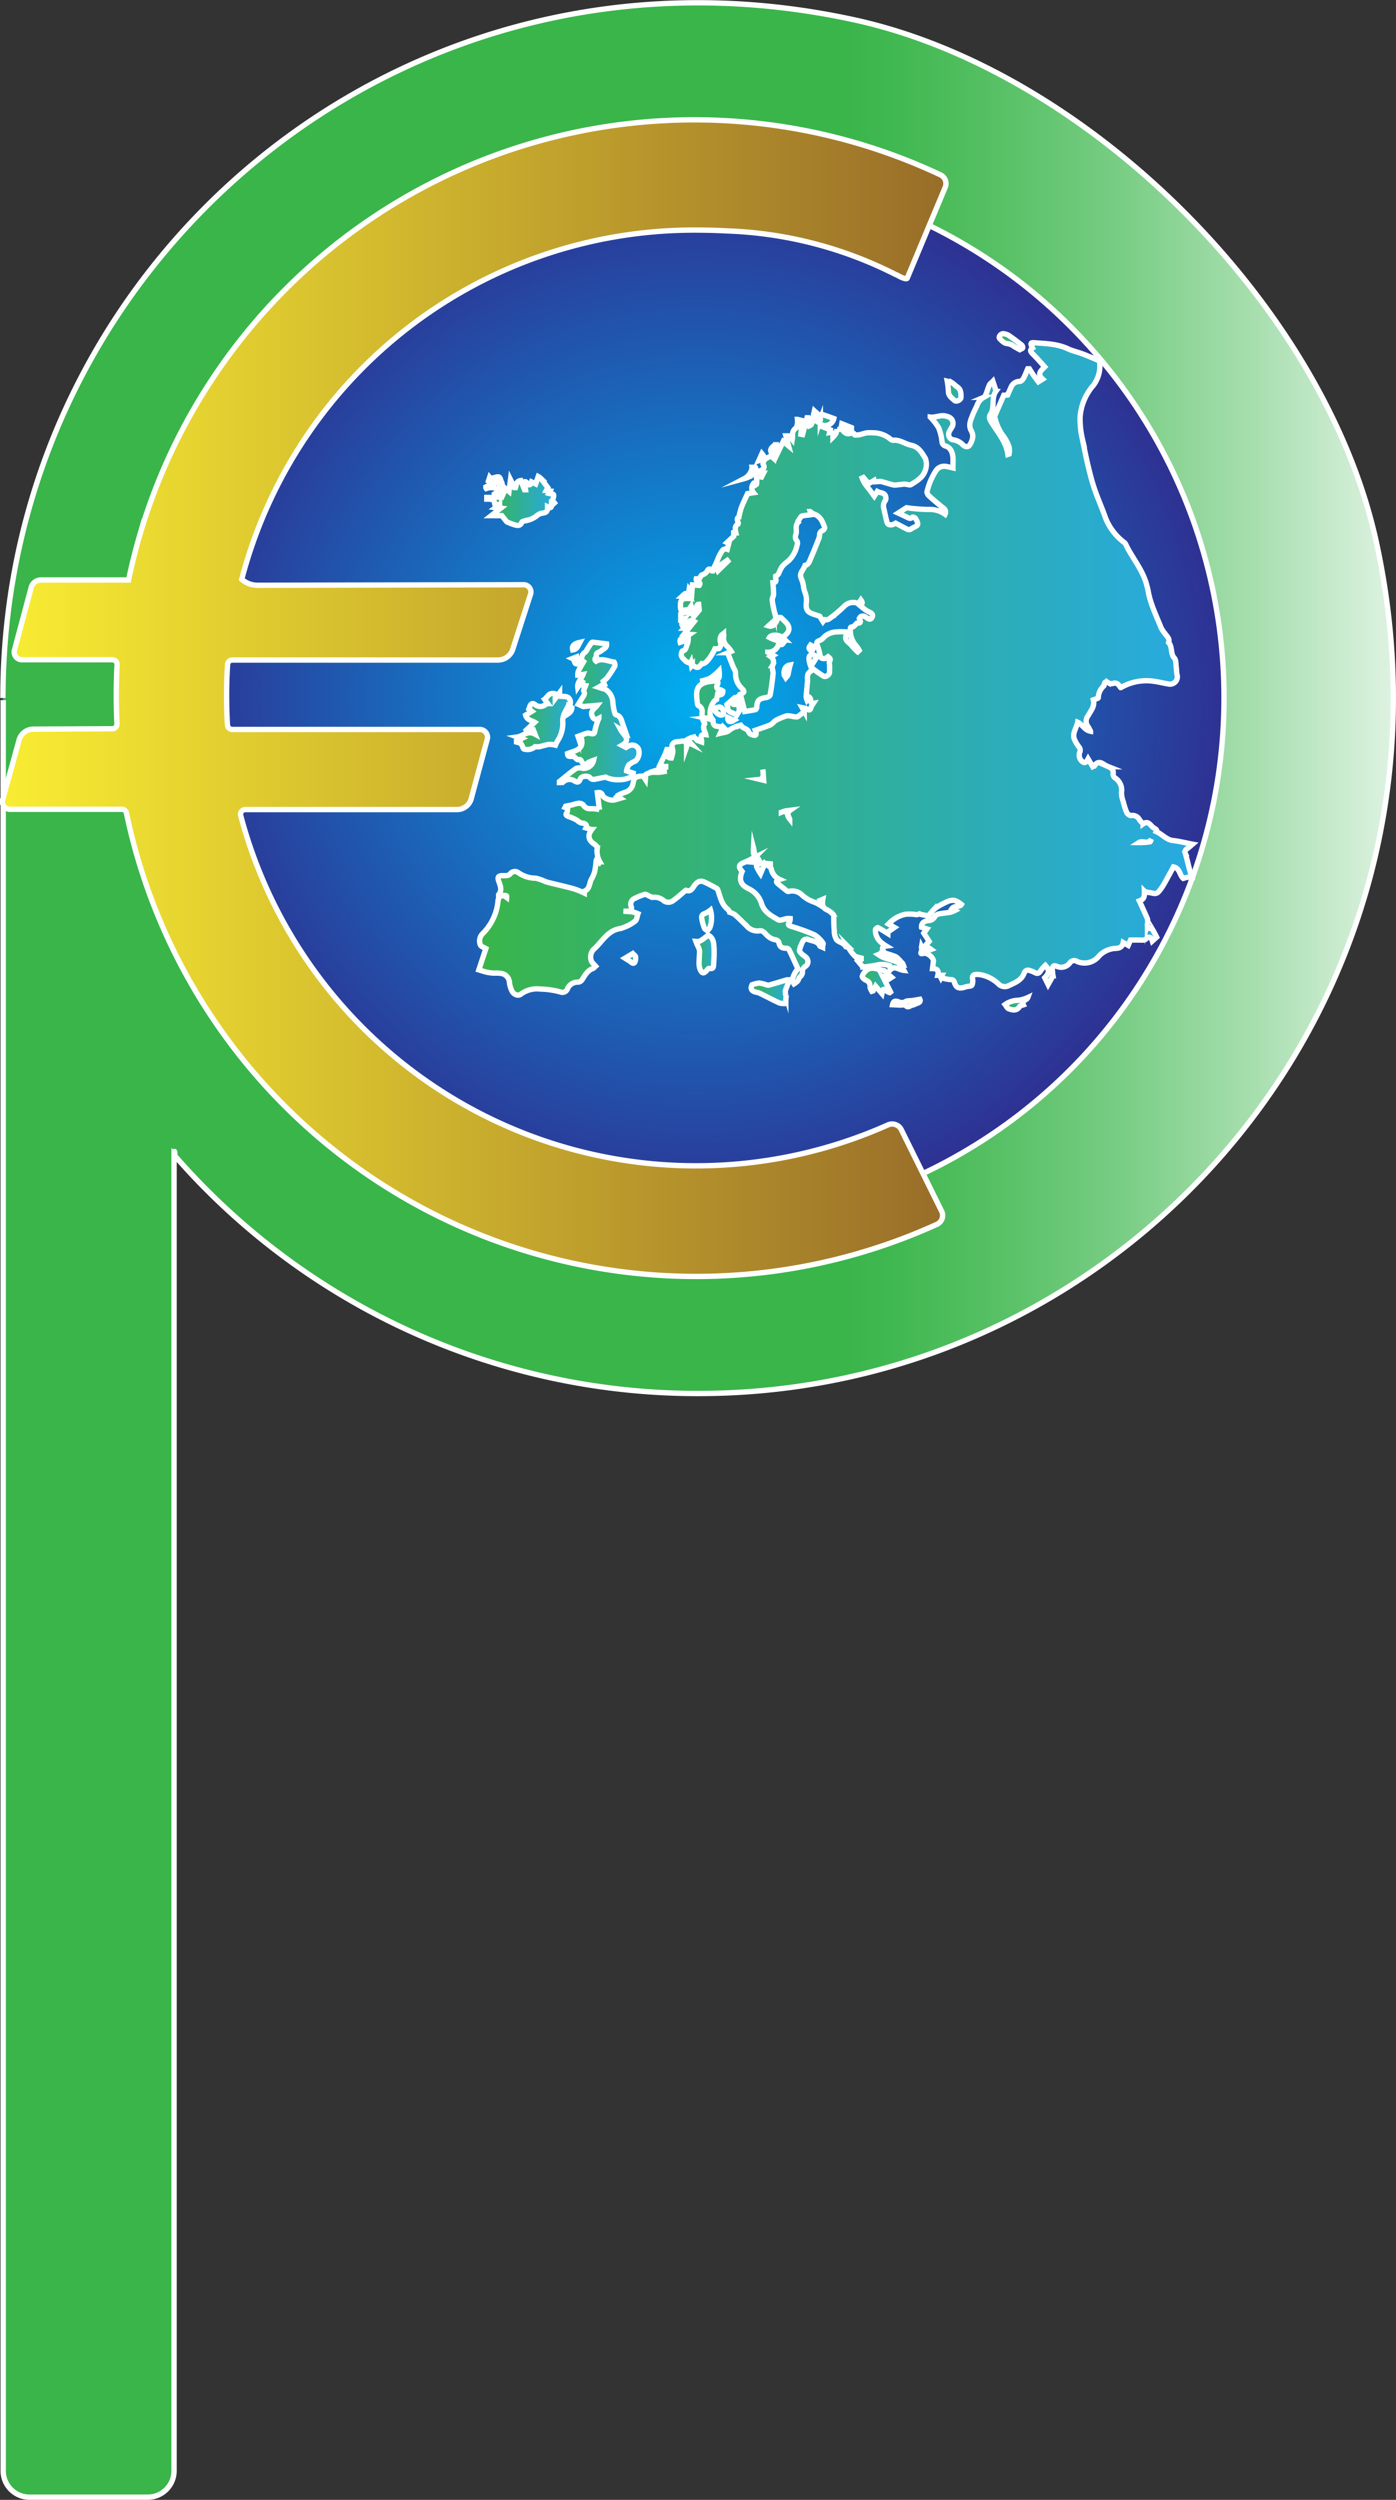 <svg xmlns="http://www.w3.org/2000/svg" xmlns:xlink="http://www.w3.org/1999/xlink" viewBox="0 0 261.46 468.09"><rect x="0" y="0" width="261.46" height="468.09" fill="#333333" stroke="none"/><defs><style>.cls-1,.cls-10,.cls-11,.cls-12,.cls-13,.cls-14,.cls-15,.cls-16,.cls-17,.cls-18,.cls-19,.cls-2,.cls-20,.cls-21,.cls-22,.cls-23,.cls-24,.cls-25,.cls-26,.cls-27,.cls-28,.cls-29,.cls-30,.cls-31,.cls-32,.cls-33,.cls-34,.cls-35,.cls-4,.cls-6,.cls-7,.cls-8,.cls-9{stroke:#fff;}.cls-1,.cls-10,.cls-11,.cls-12,.cls-13,.cls-14,.cls-15,.cls-16,.cls-17,.cls-18,.cls-19,.cls-2,.cls-20,.cls-21,.cls-22,.cls-23,.cls-24,.cls-25,.cls-26,.cls-27,.cls-28,.cls-29,.cls-3,.cls-30,.cls-31,.cls-32,.cls-33,.cls-34,.cls-35,.cls-4,.cls-6,.cls-7,.cls-8,.cls-9{stroke-miterlimit:10;}.cls-1{fill:url(#linear-gradient);}.cls-2,.cls-3{fill:#55b948;}.cls-3{stroke:#231f20;}.cls-4{fill:url(#radial-gradient);}.cls-5{fill:url(#linear-gradient-2);}.cls-6{fill:none;}.cls-7{fill:url(#linear-gradient-3);}.cls-8{fill:url(#linear-gradient-4);}.cls-9{fill:url(#linear-gradient-5);}.cls-10{fill:url(#linear-gradient-6);}.cls-11{fill:url(#linear-gradient-7);}.cls-12{fill:url(#linear-gradient-8);}.cls-13{fill:url(#linear-gradient-9);}.cls-14{fill:url(#linear-gradient-10);}.cls-15{fill:url(#linear-gradient-11);}.cls-16{fill:url(#linear-gradient-12);}.cls-17{fill:url(#linear-gradient-13);}.cls-18{fill:url(#linear-gradient-14);}.cls-19{fill:url(#linear-gradient-15);}.cls-20{fill:url(#linear-gradient-16);}.cls-21{fill:url(#linear-gradient-17);}.cls-22{fill:url(#linear-gradient-18);}.cls-23{fill:url(#linear-gradient-19);}.cls-24{fill:url(#linear-gradient-20);}.cls-25{fill:url(#linear-gradient-21);}.cls-26{fill:url(#linear-gradient-22);}.cls-27{fill:url(#linear-gradient-23);}.cls-28{fill:url(#linear-gradient-24);}.cls-29{fill:url(#linear-gradient-25);}.cls-30{fill:url(#linear-gradient-26);}.cls-31{fill:url(#linear-gradient-27);}.cls-32{fill:url(#linear-gradient-28);}.cls-33{fill:url(#linear-gradient-30);}.cls-34{fill:url(#linear-gradient-31);}.cls-35{fill:url(#linear-gradient-32);}</style><linearGradient id="linear-gradient" x1="14.33" y1="234.05" x2="274.73" y2="234.05" gradientUnits="userSpaceOnUse"><stop offset="0.55" stop-color="#39b54a"/><stop offset="0.59" stop-color="#41b851"/><stop offset="0.66" stop-color="#56c064"/><stop offset="0.75" stop-color="#78cd84"/><stop offset="0.85" stop-color="#a9dfb0"/><stop offset="0.96" stop-color="#e5f5e8"/><stop offset="1" stop-color="#fff"/></linearGradient><radialGradient id="radial-gradient" cx="131.18" cy="130.31" r="98.39" gradientTransform="translate(-0.57 0.25)" gradientUnits="userSpaceOnUse"><stop offset="0" stop-color="#00aeef"/><stop offset="1" stop-color="#2e3192"/></radialGradient><linearGradient id="linear-gradient-2" x1="0.5" y1="130.75" x2="177.17" y2="130.75" gradientUnits="userSpaceOnUse"><stop offset="0" stop-color="#f9ed32"/><stop offset="0.66" stop-color="#ba992c"/><stop offset="1" stop-color="#986d29"/></linearGradient><linearGradient id="linear-gradient-3" x1="96.75" y1="135.07" x2="107.15" y2="135.07" gradientUnits="userSpaceOnUse"><stop offset="0" stop-color="#39b54a"/><stop offset="1" stop-color="#27aae1"/></linearGradient><linearGradient id="linear-gradient-4" x1="89.69" y1="125.27" x2="223.23" y2="125.27" xlink:href="#linear-gradient-3"/><linearGradient id="linear-gradient-5" x1="104.73" y1="133.52" x2="119.67" y2="133.52" xlink:href="#linear-gradient-3"/><linearGradient id="linear-gradient-6" x1="91.01" y1="93.83" x2="103.92" y2="93.83" xlink:href="#linear-gradient-3"/><linearGradient id="linear-gradient-7" x1="140.69" y1="185.71" x2="147.88" y2="185.71" xlink:href="#linear-gradient-3"/><linearGradient id="linear-gradient-8" x1="130.34" y1="178.59" x2="133.76" y2="178.59" xlink:href="#linear-gradient-3"/><linearGradient id="linear-gradient-9" x1="161.52" y1="183.65" x2="167.03" y2="183.65" xlink:href="#linear-gradient-3"/><linearGradient id="linear-gradient-10" x1="177.41" y1="73.24" x2="179.99" y2="73.24" xlink:href="#linear-gradient-3"/><linearGradient id="linear-gradient-11" x1="187.12" y1="63.98" x2="191.5" y2="63.98" xlink:href="#linear-gradient-3"/><linearGradient id="linear-gradient-12" x1="131.41" y1="172.37" x2="133.28" y2="172.37" xlink:href="#linear-gradient-3"/><linearGradient id="linear-gradient-13" x1="136.13" y1="132.2" x2="138.69" y2="132.2" xlink:href="#linear-gradient-3"/><linearGradient id="linear-gradient-14" x1="188.25" y1="187.94" x2="192.51" y2="187.94" xlink:href="#linear-gradient-3"/><linearGradient id="linear-gradient-15" x1="167.17" y1="187.81" x2="172.34" y2="187.81" xlink:href="#linear-gradient-3"/><linearGradient id="linear-gradient-16" x1="165.44" y1="179.62" x2="169.2" y2="179.62" xlink:href="#linear-gradient-3"/><linearGradient id="linear-gradient-17" x1="131.18" y1="126.56" x2="134.77" y2="126.56" xlink:href="#linear-gradient-3"/><linearGradient id="linear-gradient-18" x1="117.06" y1="179.44" x2="119.04" y2="179.44" xlink:href="#linear-gradient-3"/><linearGradient id="linear-gradient-19" x1="151.48" y1="123.68" x2="152.97" y2="123.68" xlink:href="#linear-gradient-3"/><linearGradient id="linear-gradient-20" x1="133.78" y1="133.15" x2="135.51" y2="133.15" xlink:href="#linear-gradient-3"/><linearGradient id="linear-gradient-21" x1="146.79" y1="125.69" x2="147.95" y2="125.69" xlink:href="#linear-gradient-3"/><linearGradient id="linear-gradient-22" x1="139.4" y1="88.55" x2="141.59" y2="88.55" xlink:href="#linear-gradient-3"/><linearGradient id="linear-gradient-23" x1="107.2" y1="120.98" x2="108.6" y2="120.98" xlink:href="#linear-gradient-3"/><linearGradient id="linear-gradient-24" x1="107.21" y1="123.69" x2="108.23" y2="123.69" xlink:href="#linear-gradient-3"/><linearGradient id="linear-gradient-25" x1="142.11" y1="85.61" x2="143.07" y2="85.61" xlink:href="#linear-gradient-3"/><linearGradient id="linear-gradient-26" x1="151.52" y1="121.39" x2="152.34" y2="121.39" xlink:href="#linear-gradient-3"/><linearGradient id="linear-gradient-27" x1="136.28" y1="134.72" x2="137.46" y2="134.72" xlink:href="#linear-gradient-3"/><linearGradient id="linear-gradient-28" x1="127.79" y1="111.37" x2="128.95" y2="111.37" xlink:href="#linear-gradient-3"/><linearGradient id="linear-gradient-30" x1="142.32" y1="145.12" x2="143.03" y2="145.12" xlink:href="#linear-gradient-3"/><linearGradient id="linear-gradient-31" x1="213.29" y1="157.42" x2="215.66" y2="157.42" xlink:href="#linear-gradient-3"/><linearGradient id="linear-gradient-32" x1="146.35" y1="152.54" x2="148.01" y2="152.54" xlink:href="#linear-gradient-3"/></defs><g id="Layer_2" data-name="Layer 2"><g id="Layer_1-2" data-name="Layer 1"><path class="cls-1" d="M.55,130.7c0-81.43,74.76-145.4,159.38-127,44,9.55,88.31,53.88,97.86,97.85,18.37,84.63-45.61,159.38-127,159.38A129.88,129.88,0,0,1,32.6,216.25V462.66a4.93,4.93,0,0,1-4.93,4.93H5.53A4.93,4.93,0,0,1,.6,462.66V131.09"/><ellipse class="cls-2" cx="32.67" cy="216.09" rx="0.07" ry="0.5"/><path class="cls-3" d="M173.93,42.48a98.24,98.24,0,0,1-1.59,177.2"/><circle class="cls-4" cx="130.75" cy="130.7" r="98.5"/><path class="cls-5" d="M43.51,136.59H89.75a1.46,1.46,0,0,1,1.48,1.93l-3,11.14a2.77,2.77,0,0,1-2.52,1.93H45.94a.89.89,0,0,0-.86,1.12A88.22,88.22,0,0,0,166.3,210.64a1.91,1.91,0,0,1,2.5.88l7.56,15.28a1.81,1.81,0,0,1-.86,2.44,109,109,0,0,1-151.82-77,.88.88,0,0,0-.85-.7H2a1.44,1.44,0,0,1-1.47-1.92l3.07-11.15a2.8,2.8,0,0,1,2.53-1.94l14.9-.07a.88.88,0,0,0,.88-.93c-.09-1.77-.13-3.55-.13-5.33q0-2.9.15-5.73a.87.87,0,0,0-.87-.93H4.22a1.46,1.46,0,0,1-1.48-1.93L5.84,110a1.89,1.89,0,0,1,1.81-1.4H24.08l.09-.43c.55-2.56,1.18-5.1,1.9-7.59A108.25,108.25,0,0,1,176.14,32.74a1.81,1.81,0,0,1,.89,2.33c-.71,1.71-1.89,4.53-3.1,7.41l-3.73,8.93-.29.69c-.09.22-.91,0-1.82-.56l-.17-.07-.24-.1a75.44,75.44,0,0,0-31.42-8.13c-2-.11-4.08-.16-6.2-.16a87.59,87.59,0,0,0-84.64,64.85l-.14.54a4.42,4.42,0,0,0,3,1.12l49.67-.1a1.37,1.37,0,0,1,1.38,1.9L96,121.69a2.94,2.94,0,0,1-2.62,1.9H43.5a.87.87,0,0,0-.87.81q-.2,2.92-.19,5.89c0,1.83.05,3.65.16,5.46a.91.91,0,0,0,.91.84Z"/><path class="cls-6" d="M43.51,136.59H89.75a1.46,1.46,0,0,1,1.48,1.93l-3,11.14a2.77,2.77,0,0,1-2.52,1.93H45.94a.89.89,0,0,0-.86,1.12A88.22,88.22,0,0,0,166.3,210.64a1.91,1.91,0,0,1,2.5.88l7.56,15.28a1.81,1.81,0,0,1-.86,2.44,109,109,0,0,1-151.82-77,.88.88,0,0,0-.85-.7H2a1.44,1.44,0,0,1-1.47-1.92l3.07-11.15a2.8,2.8,0,0,1,2.53-1.94l14.9-.07a.88.88,0,0,0,.88-.93c-.09-1.77-.13-3.55-.13-5.33q0-2.9.15-5.73a.87.87,0,0,0-.87-.93H4.22a1.46,1.46,0,0,1-1.48-1.93L5.84,110a1.89,1.89,0,0,1,1.81-1.4H24.08l.09-.43c.55-2.56,1.18-5.1,1.9-7.59A108.25,108.25,0,0,1,176.14,32.74a1.81,1.81,0,0,1,.89,2.33c-.71,1.71-1.89,4.53-3.1,7.41l-3.73,8.93-.29.69c-.09.22-.91,0-1.82-.56l-.17-.07-.24-.1a75.44,75.44,0,0,0-31.42-8.13c-2-.11-4.08-.16-6.2-.16a87.59,87.59,0,0,0-84.64,64.85l-.14.54a4.42,4.42,0,0,0,3,1.12l49.67-.1a1.37,1.37,0,0,1,1.38,1.9L96,121.69a2.94,2.94,0,0,1-2.62,1.9H43.5a.87.87,0,0,0-.87.81q-.2,2.92-.19,5.89c0,1.83.05,3.65.16,5.46a.91.91,0,0,0,.91.84Z"/><path class="cls-7" d="M104,130.78l0-.85c-1.19-.39-1.47.65-2,1l.59.82c-.11,0-.26,0-.34.11a1.55,1.55,0,0,1-2.13,0c-.43-.28-.74,0-.89.41,0,.16-.12.32-.18.49l.56.43-1.17.72c.27.94,1.13,1,1.7,1.34l-1.59,1.48.14.24,1.21-.28.3.77c-1.37-.76-2.23.39-3.34.54l.8.3-.92.44,0,.21.79.22c.14.24.23.36.29.49s.14.5.3.59a2.15,2.15,0,0,0,2.08-.43,4.15,4.15,0,0,0,.8,0c.62-.13,1.22-.35,1.84-.44a4.85,4.85,0,0,1,1.19.15,6.57,6.57,0,0,1,.44-.88,5.85,5.85,0,0,0,.94-3.38,3.34,3.34,0,0,1,.36-1.8l0,.61c.67-.44,1.28-.73,1.34-1.56l-.55-.29a1.13,1.13,0,0,0-.15-1.62c-.42-.28-1.1-.18-1.6-.25l0-.63c-.14.19-.29.37-.43.55Z"/><path class="cls-8" d="M124.87,144.39c-.44.07-.88.17-1.32.21s-.88,0-1.31,0A3.09,3.09,0,0,0,121,145c-.17.11-.09.62-.12.95l-.41-.64c-1.44.06-1.69.23-1.9,1.36a2.09,2.09,0,0,1-1.5,1.69,7.11,7.11,0,0,0-1.33.57s0,.13-.08.19l.53.35-1.09.31c-.68.2-2-.27-2.23-.84s-.55-.59-1-.52l.39,3.17a7.38,7.38,0,0,0-1.6-.17,1.43,1.43,0,0,1-1.44-.73,1.23,1.23,0,0,0-.91-.27,5.55,5.55,0,0,0-1.1.28l-1.26.25s-.06.11-.12.23l.49.16c-.06.33,0,.63-.15.81-.35.47,0,.6.3.74a9.72,9.72,0,0,1,1.44.61c.38.23.63.58,1.16.63.35,0,1,.24.68.89l1.08.31a3.5,3.5,0,0,0-.45.79c-.25,1,.31,1.53,1,2,.22.16.52.48.49.67a4,4,0,0,0,.47,2.58s-.06,0-.1.08l-.49-.53a1.3,1.3,0,0,0-.1.26,19.57,19.57,0,0,1-.26,2,6.71,6.71,0,0,1-.63,1.46c-.4.77-.28,1.85-1.33,2.24,0,0,0,.22,0,.34a16.92,16.92,0,0,0-1.7-.71c-.92-.28-1.86-.5-2.8-.73s-1.84-.42-2.74-.69a9.21,9.21,0,0,0-1.84-.65,5.66,5.66,0,0,1-3.22-1,1.09,1.09,0,0,0-1.62.25,1.15,1.15,0,0,1-.69.27c-.29,0-.59,0-.88,0-.66.07-.76.35-.55,1,.29.84.72,1.71,0,2.56,0,0,0,.14,0,.21,1.54-.11,1.54-.11,1.5.33-.11-.08-.25-.25-.42-.28-.81-.13-1.1.14-1.2,1a9.93,9.93,0,0,1-2.83,6A1.93,1.93,0,0,0,90,177c.18.28.62.39,1,.61l-1.32,4c.51.15,1,.33,1.58.45a8.47,8.47,0,0,0,1.33.16,5.57,5.57,0,0,1,1.43.08,1.83,1.83,0,0,1,1.4,1.68,4.36,4.36,0,0,0,.47,1.58c.35.72,1.2,1,1.68.58a5.07,5.07,0,0,1,3.63-.94,15.37,15.37,0,0,1,3.75.54,1,1,0,0,0,1.36-.66,2.1,2.1,0,0,1,2-1.18,1,1,0,0,0,.69-.41c.54-.84,1-1.74,2-2.12.23-.08.4-.32.56-.46-.31-.36-.68-.62-.81-1a2.06,2.06,0,0,1,.67-2.35,14.25,14.25,0,0,0,1-1.08c1-1.15,2-2.33,3.68-2.6a7.66,7.66,0,0,0,2.85-1.4c.34-.23.37-.91.54-1.39a7,7,0,0,0-1-.33c-.57-.08-1.14-.09-1.72-.14h1.48a3.5,3.5,0,0,0,0-.8,1.17,1.17,0,0,1,.69-1.62,12,12,0,0,1,1.79-.73c.28-.07.65.24,1,.37.16.07.35.22.48.19a2.63,2.63,0,0,1,2.16.68,1.5,1.5,0,0,0,1.77-.12c.74-.51,1.4-1.14,2.1-1.72.07-.06.18-.19.22-.17.8.32,1.14-.18,1.51-.75.53-.82,1.15-1.13,1.83-.84.84.36,1.64.81,2.44,1.25a.78.78,0,0,1,.26.44c.42,1.27.68,2.61,1.83,3.5a1.38,1.38,0,0,1,.32.52,4.27,4.27,0,0,1,1,.46c.75.66,1.45,1.39,2.18,2.08a2.62,2.62,0,0,0,2.36.94c.66-.12,1,.38,1.38.76a3,3,0,0,0,1.44.87c.54.07.81.26.91.71.17.77.67.93,1.36.91a.64.64,0,0,1,.53.33c.57,1.17,1.09,2.35,1.63,3.52a4.62,4.62,0,0,0-1.06,2.12,2.29,2.29,0,0,0,.33.71,3.74,3.74,0,0,0,.66-.51c.2-.25.26-.65.5-.83a1.14,1.14,0,0,0,.41-1.06,1.22,1.22,0,0,1,.46-.81,1.08,1.08,0,0,0,.18-1.8c-.25-.24-.57-.41-.81-.66s-.41-.46-.37-.63a7.28,7.28,0,0,1,.67-1.75.91.91,0,0,1,.81-.33c.78.41,1.87.27,2.33,1.28.05.11.28.14.52.25,0-.32.18-.66.07-.79a5.42,5.42,0,0,0-1.61-1.56,38.69,38.69,0,0,0-4.34-1.57c-.63-.2-.67-.43-.28-.9A1.46,1.46,0,0,0,148,172a4.17,4.17,0,0,0-.61,0c-.56.08-1.26.45-1.64.23-1.26-.72-2.63-1.45-3.11-3a4.51,4.51,0,0,0-2.44-2.82c-1.5-.74-1.84-1.67-1.2-3.22-.79-.91-.67-1.3.5-1.75.64-.26,1.24-.6,1.89-.92a4.5,4.5,0,0,1-.27-.78,9.19,9.19,0,0,1,0-1c.15.57.13,1.32.49,1.66.59.55.83.84.12,1.11l2.55.24a17.56,17.56,0,0,0-2-.07c-.22,0-.63.43-.59.55a8.19,8.19,0,0,0,.75,1.38l.82-1.94c.45.38,1.07.64,1.18,1a2.72,2.72,0,0,0,1.56,2c-.77.24-.62.53-.29.81.58.48,1.16.95,1.76,1.41a.49.49,0,0,0,.36,0,2.6,2.6,0,0,1,2.28.6,6.13,6.13,0,0,0,2.22,1.37,7,7,0,0,1,1.49.76l.18-.17-.4-.84.51-.22c-.13.82-.16,1.61.85,2a3.94,3.94,0,0,1,.92.67c.12.1.27.25.28.38,0,1,0,1.9.09,2.85a3.22,3.22,0,0,0,.43,1.67c.46.52,1.37.56,1.73,1.31,0,.06.28,0,.43,0a6.56,6.56,0,0,0,1.39,1.86s0-.05.06,0l1,.26,0,.27-.59.32.91,1.09a24.51,24.51,0,0,0,2.55-.35,4.09,4.09,0,0,1,2.47.13l.11.75c.84-.85,1.55,0,2.55.1-.31-.59-.43-1.2-.76-1.35-1-.45-2.06-.71-3.08-1.07a6.3,6.3,0,0,1-.95-.54l1.09-.45c-.34-.51-.61-1,.41-1.14a7.68,7.68,0,0,1-.78-.54,3,3,0,0,1-1.26-2.53c0-.15.4-.43.47-.38.64.33,1.25.73,1.85,1.1l0-.28,1.25-.86-1.12-.64a6,6,0,0,1,3.14-1.82,7.94,7.94,0,0,1,2.11.07,1.58,1.58,0,0,0,.55-.16,3.17,3.17,0,0,0,.49.17c.31.06.63.1.94.14l.13.24c.36-.44.7-.9,1.09-1.31a4.7,4.7,0,0,1,.79-.6,17.09,17.09,0,0,1,1.75-.91,2.49,2.49,0,0,1,1.38-.24,4.24,4.24,0,0,1,1.29.76c-.34.56-1.31.14-1.77.77l.58.34a4.26,4.26,0,0,1-.85.34c-.7.13-1.42.17-2.11.31a1.31,1.31,0,0,0-.8.45,1.41,1.41,0,0,1-1.23.81c-.94.08-1.36.59-1.29,1.25l1,.31-.58.79,1,1.54-.69.76,1.05.75-1.28.48-.5-1c-.05.29.12.6,0,.79-.3.68,0,.53.45.45.68-.14,1.86.9,1.77,1.5-.06.45-.11.89-.17,1.37,1,0,1.19.49,1,1.25h.78l-.21.43a7.71,7.71,0,0,0,1.81.38.65.65,0,0,1,.73.54c.29.92.73,1.17,1.7.95a4.64,4.64,0,0,1,1.07-.26c.48,0,.59-.25.63-.62a2.24,2.24,0,0,0,0-.73c-.13-.6.17-.82.69-.85a3.69,3.69,0,0,1,.81.06,6.61,6.61,0,0,1,3.31,1.69,1.64,1.64,0,0,0,2,.33c1.14-.52,2.33-1,2.81-2.23.28-.71.67-.74,1.24-.53a4.09,4.09,0,0,1,.75.31c.51.29.84.2,1.14-.33a6.43,6.43,0,0,1,.88-1c.79.88.74,1.43-.12,2.31l.63,1.28.92-1.64a9.1,9.1,0,0,1-.12-1.25c0-.62.34-.74.88-.5a2,2,0,0,0,2.34-.59,1,1,0,0,1,1.41-.34,3.45,3.45,0,0,0,3.85-.73,4.64,4.64,0,0,1,3.36-1.72c.71,0,1.29-.26,1.43-1.09l.93.53.44-1c.53,0,1,0,1.56,0s1,.08,1.28-.16c.68-.65,1-.4,1.24.35l.81-.73c-.24-.47-.45-.9-.7-1.32a.56.56,0,0,0-.38-.28c-.72-.08-.69-.55-.64-1.08a1.54,1.54,0,0,0,0-.74c-.49-1.13-1-2.24-1.52-3.37.81-.32,1-.59.95-1.81a3.29,3.29,0,0,0,.69.23c.68,0,1.43.53,2-.17a9.25,9.25,0,0,0,1-1.44c.6-1.05,1.17-2.11,1.75-3.18,1.22.26,1.12,1.53,1.84,2.16.51-.14,1.06-.43,1.66,0,.06.06.09.05.06,0-.6-1.51-.87-3.12-1.33-4.67a.68.68,0,0,1,.29-.86c.38-.28.73-.6,1.06-.88-1.27-.24-2.46-.55-3.67-.68s-2.05-1.2-3.11-1.67c.24-.43-.38-.57-.65-.82-.51-.45-.93-1.28-1.83-.63a7.4,7.4,0,0,1-.67-.75,1.47,1.47,0,0,0-1.65-.8c-.21,0-.64-.33-.76-.61a12.14,12.14,0,0,1-.64-2,5,5,0,0,1-.34-1.71,2.71,2.71,0,0,0-1.19-2.73.92.92,0,0,1-.38-.7c.15-.76-.24-1.13-.85-1.4a5,5,0,0,1-.86-.44c-.72-.52-1.32-.5-1.8.3,0,0-.09,0-.3.12l-.87-1.45c-.38.71-.62.83-1,.56a1.53,1.53,0,0,1-.58-1.76.93.93,0,0,0-.16-1.07,8.09,8.09,0,0,1-.79-1.32c-.52-1.2.37-2.15.58-3.27.9.39,1.25,1.47,2.41,1.69a6.32,6.32,0,0,0-.48-.88,1.64,1.64,0,0,1,0-2c.56-1,1.33-1.86,1-3,.39-.16.92-.26.93-.4a3.11,3.11,0,0,1,1.05-2.23c.06-.05,0-.19.07-.28.09-.47.3-.55.73-.31a1.19,1.19,0,0,0,.85.16c.64-.22,1,0,1.47.75,0,0,0,.05.08,0a9.56,9.56,0,0,1,6.49-1.12c.78.11,1.54.32,2.32.44a1.38,1.38,0,0,0,1.68-1.76c-.1-.48-.08-1-.15-1.47s0-1.25-.35-1.61c-.77-.86-.31-2.1-1.07-2.9.28-.73-.3-1.13-.63-1.62a6.73,6.73,0,0,1-.78-1.16c-.89-2.26-2-4.44-2.42-6.88-.07-.41-.19-.81-.3-1.22-.75-2.8-2.71-5-3.91-7.54a1.05,1.05,0,0,0-.2-.27,10.72,10.72,0,0,1-3.54-4.56c-.79-2.25-1.81-4.42-2.48-6.71-.78-2.66-1.33-5.4-1.88-8.12a16.78,16.78,0,0,1-.44-4.1,10.17,10.17,0,0,1,2.5-6,6.06,6.06,0,0,0,1.14-4.54s0,0,0,0q-1.63-.75-3.3-1.38c-.84-.32-1.74-.5-2.55-.88-2.09-1-4.34-1-6.57-1.18-.38,0-.5.15-.35.5.06.15.14.3.24.5-.59.38-.38.69,0,1.09.78.76,1.49,1.59,2.27,2.45-.6.63-1.55,1.25-.39,2.29l-.8.5c-.33-.44-.64-.85-.93-1.27s-.5-.77-.75-1.16l-.32,0c-.25.58-.46,1.17-.75,1.71-.15.27-.43.61-.68.64a1.79,1.79,0,0,0-1.71,1.12c-.19.47-.41.93-.63,1.43L188,74c-.56,1.29-1.09,2.5-1.61,3.71a.62.62,0,0,0-.07.41,9.14,9.14,0,0,0,1.42,3.29A7.59,7.59,0,0,1,189,83.71a3.75,3.75,0,0,1,0,1.3l-.23.08c-.36-2.54-2.1-4.31-3.29-6.38a1.11,1.11,0,0,1-.06-1c1-1.33.17-3.08,1.08-4.4a.4.4,0,0,0,0-.28l-.54-1.64c-.29.3-.56.47-.66.71-.25.56-.41,1.16-.64,1.73-.09.21-.22.49-.41.57a2.85,2.85,0,0,0-1.3,1.62c-.25.54-.54,1.06-.75,1.61-.35.95-.87,1.88-.34,2.95a2.11,2.11,0,0,1,.33,1.19,3.32,3.32,0,0,1-.63,1.63c-.41.48-1,.15-1.35-.23a3,3,0,0,0-1.83-.83,1.06,1.06,0,0,1-.57-.48c-.39-.69.11-1.23.41-1.77a1.31,1.31,0,0,0-.76-2.08c-1.15-.48-2.17.23-3.23.09a11.64,11.64,0,0,1,1.57,2,10.32,10.32,0,0,1,.63,2.56.9.9,0,0,0,.71.87,1.67,1.67,0,0,1,.89.68c.66,1,.42,2.2.45,3.41-.41-.09-.76-.19-1.12-.25a1.89,1.89,0,0,0-2,.67,12.53,12.53,0,0,0-1.73,4c-.07.2.14.61.35.8.87.79,1.77,1.55,2.69,2.28A.91.91,0,0,1,177,96.3a4.85,4.85,0,0,0-3.1-.9,34.69,34.69,0,0,1-4.13-.33l-1.55,1c.61.28,1.12.51,1.62.76s.7.35,1.08,0a.72.72,0,0,1,.55.25c.2.36.51.87.39,1.16s-.7.48-1.07.7a1.22,1.22,0,0,1-.32.2.76.76,0,0,1-.47,0c-.76-.37-1.5-.78-2.25-1.18-.78.48-1.45.43-1.62-.17-.24-.85-.4-1.72-.6-2.58a1.66,1.66,0,0,1,.3-1.5.89.89,0,0,0,.08-.61c-.14-.92-1-.74-1.6-1.08l-.57.89c-.36-.49-.66-.93-1-1.36s-.62-.79-.89-1.21a7.65,7.65,0,0,1-.38-.82l.23-.11,1,1.15,1-.59.06.25c.4,0,.81-.07,1.22-.07h0c.81.21,1.6.48,2.41.67a3.07,3.07,0,0,0,.85-.06c.4,0,.8-.11,1.19-.11s.94.26,1.21.08c1.08-.67,2.26-1.35,2.66-2.66a3.21,3.21,0,0,0,0-2.26c-.63-1-1.23-2.16-2.66-2.44-1.14-.23-2.12-1.08-3.38-.93a.73.73,0,0,1-.46-.2,5.14,5.14,0,0,0-3.33-1.2,8.37,8.37,0,0,0-1,0,3.44,3.44,0,0,0-.76.16,9.12,9.12,0,0,1-.9.23c-.25,0-.71.07-.74,0-.18-.51-.53-.34-.85-.26-.67.18-1.05-.18-1.47-.68l1.72-.14,0-.29-1.8-.71c-.09.57-.12,1.22-.92,1a3.21,3.21,0,0,1-.19.81,4,4,0,0,1-.55.69c0-.44.2-1-.63-.85l.13-.52-1.57-.61v-.31a1.65,1.65,0,0,0,2.23-1.19c-.77-.28-1.56-.57-2.35-.82-.05,0-.26.27-.27.43s.15.46.09.64a.61.61,0,0,1-.47.39c-.32,0-.57-1-.32-1.18.48-.38.08-.5-.32-.88-.14.62-.27,1.08-.35,1.55s0,1-.57,1.23l-.32-1.5h-.14l-.84,3.14-.31-.06.22-2.56-.86-.22a3.41,3.41,0,0,1,0,.72c-.07.33-.1.8-.32.93a1.42,1.42,0,0,0-.6,1.33c0,.2,0,.4-.06.79l-.54-.68h-.65l.5,1.87-1-.83-1.07,2.21-.18-1.59-.2,0-.23,1.39H145l-.29-1c-1,.91.4,1.38.27,2.22l-.6-.54c-.48.36-1.11.45-1.33,1-.07.19-.2.48-.12.6.43.64,0,.88-.45,1.16-.2.13-.42.24-.63.37l.07.11H143l-.38.74c-1-.19-1-.19-.88.74a2.7,2.7,0,0,1-.07.63s-.11.08-.19.13l-.3-.37a1.37,1.37,0,0,0-.06,1.8l-1.11.17c-.38.85-.82,1.73-1.17,2.64a13.33,13.33,0,0,0-.45,1.77c-.31.07-.41.41-.17.91.06.11.07.36,0,.39-.71.39-.51,1-.39,1.64l-.41,0,0,.63-1.25,1.17.33.15-.28,1.13c-.76-.25-1,.32-1.31.85s-.46,1-.69,1.53l.32.82,1.66-1.12.11.14-1.86,1.82-.54-1c-.16.31-.25.48-.33.66a2.69,2.69,0,0,0-.12.34c-.11,0-.25,0-.3-.12-.29-.44-.56-.13-.67.08a1.47,1.47,0,0,1-1,.78c-.18.05-.29.39-.43.6l-.09.15-.57,0c-.16.65,1.09.47.56,1.22l-1.27-.09-.11,1.46-.51-.64a4.4,4.4,0,0,0-.06.88,5,5,0,0,0,.3.87,5,5,0,0,0-1.1,0,1.05,1.05,0,0,0-.65.45,1.94,1.94,0,0,0-.11.87,2,2,0,0,0,.09.82c0,.07.42,0,.65,0s.55-.07.84-.11l.4-.6.14.63c1.08.44.63-1,1.29-1l.1,1.09-1,1.21c-.26-.81-1.65-1-2.46-.49L127.5,116l.71-.17c-.66,1-.66,1-.07,1.8a5.06,5.06,0,0,0,.66-.86c.3-.7.72-.69,1.22-.39l-1.86,2.32,1,.08a6.89,6.89,0,0,1-1.21.66c-.48.15-.69.37-.55.84l1.5-.48a3.32,3.32,0,0,1-.18.83c-.24.45-.16,1.14-.89,1.25-.06,0-.12.19-.16.3-.29.81.35,1.2.79,1.65a2.63,2.63,0,0,0,.85.36l.09-.18.12.68.14-.16a6.52,6.52,0,0,0,.68.38.65.65,0,0,0,.51,0,3.64,3.64,0,0,0,.59-.64c.6.17,1.57-.91,2.46-2.78.31,0,.73,0,.82-.09.19-.3.4-.79.27-1a1.46,1.46,0,0,1,.13-1.42c.06-.14.25-.22.38-.33a1.33,1.33,0,0,1,.05.48,2,2,0,0,0,.7,1.94,5,5,0,0,1,.7.89l-.58.25a2,2,0,0,0,.05.38c.29.76.59,1.52.89,2.27.16.39.48.79.46,1.16a3.66,3.66,0,0,0,1.18,2.89c.54.56.5.78-.28,1.1l.81,3.22c.61-.1,1.31-.2,2-.35.12,0,.26-.29.26-.45.05-1.27.38-1.6,1.65-1.8.31,0,.81-.28.85-.5.25-1.35.43-2.73.56-4.1,0-.47-.29-1-.11-1.41a1.25,1.25,0,0,0-.34-1.68l.45-.24-1-.57a2,2,0,0,0,2-1.44c0-.08.24-.17.27-.14.5.44.55-.22.8-.35.09,0,.09-.28.13-.43a1.73,1.73,0,0,0-.45,0,3.55,3.55,0,0,1-1.05.15,7.22,7.22,0,0,1-1.39-.56c.31-.53,1.59-.61,2.41,0,.71-.48,1.44-1.1,1.19-2-.19-.65-.89-1.16-1.4-1.69-.11-.11-.41,0-.61,0-.43,1.29-1,1.76-1.76,1.52.36-.34.76-.66,1.1-1a.94.94,0,0,0,.25-.64c0-.39-.21-.76-.29-1.15a14.73,14.73,0,0,1-.37-2.07c0-.36.26-.73.26-1.1,0-.7-.08-1.41-.13-2.12,1-.07.38-.81.52-1.22a1.32,1.32,0,0,0,.55-.46,9.24,9.24,0,0,1,.65-1.34,9.22,9.22,0,0,1,1.27-1.14,5.48,5.48,0,0,0,1.52-2.8c.11-.38.21-.66-.12-1a1.15,1.15,0,0,1-.11-1c.31-.77-.24-1.71.48-2.39,0,0-.1-.23-.06-.15.2-.31.28-.46.38-.59s.22-.38.36-.4c.56-.12,1.13-.16,1.73-.24l-.18-.58a2.71,2.71,0,0,0,.66.44c1.26.41,1.68,1.48,2.05,2.57,0,.13-.18.44-.35.51a.87.87,0,0,0-.61.89,2.3,2.3,0,0,1-.19.76c-.44,1.11-.87,2.22-1.35,3.31-.3.67-.46,1.47-1.18,1.59a5.86,5.86,0,0,1-.35.71c-.52.81-.68,1.1-.22,2.08a5.06,5.06,0,0,1,.24.89,6.13,6.13,0,0,0,.32,1.39A4,4,0,0,1,151,113c-.07.94.13,1.51,1,1.87.48.2,1,.34,1.52.52l.62,1c.15-.19.27-.39.32-.38.62.22,1-.3,1.42-.55a25.4,25.4,0,0,0,2.36-2.06,2.32,2.32,0,0,1,2.56-.36l.44-.69c.19.26.29.48.22.61-.27.47,0,.74.31,1a4.67,4.67,0,0,0,.84.55c.48.23,1.06.46.71,1.1s-.82.14-1.18-.07c-.52-.28-.91-.29-1.2.27.35.74.25.87-.45.88-.35.32-.58.69-.79.69-.47,0-.44.18-.44.52a4.28,4.28,0,0,0,1.14,3.08,5,5,0,0,1,.53.8l-.24.24c-.23-.2-.47-.38-.69-.59a6.53,6.53,0,0,1-.55-.63c-.43-.53-1.3-.82-1-1.76a1.39,1.39,0,0,0,.21-.1l.51-.38a2.06,2.06,0,0,0-.59-.23,13.9,13.9,0,0,0-2,0,3.5,3.5,0,0,0-2.42,1.15,1.69,1.69,0,0,1-.64.45c-.4.14-.67.27-.5.78a11,11,0,0,1,.57,2c.09.66.52.62.94.59.19,0,.36-.21.55-.34.31.25.58.45.28.9-.09.14,0,.41,0,.62a14,14,0,0,1,0,1.45c-.06.47-.73.9-1.09.69a23,23,0,0,1-1.9-1.31c-1,.65-1.09.8-1.15,1.55,0,.28.07.57,0,.85-.06.92-.17,1.83-.24,2.75a2.88,2.88,0,0,0,.18.68l.48-.53c.39.32-.06,1.2.7,1.08-.09.14-.24.32-.34.51s-.17.63-.36.71-.48-.16-.74-.25-.33-.08-.66-.15l.39.69a12.28,12.28,0,0,1-1.23,1c-.18.11-.49,0-.74,0a4.28,4.28,0,0,0-1.29-.17,11.85,11.85,0,0,0-2,.82,2.36,2.36,0,0,0-.55.46,2.57,2.57,0,0,1-.57.44c-.92.36-1.86.68-2.79,1,.28.76.18,1-.27.92s-.84-.27-.92-.53c-.24-.75-1.09-.69-1.44-1.24,0-.07-.24-.09-.33-.05a5.51,5.51,0,0,0-1.82.81c-.5.5-1,.45-1.79.65l.53-1.19a7.88,7.88,0,0,1-1.4-.18.74.74,0,0,1-.43-.57c0-.47-.2-.61-.56-.69l-.92-.21,1.1-.11c-.61-.88.14-3,1-3.4l.18-.92c.65.17,1,0,1-.65a2.55,2.55,0,0,0-.62-.28c-.63-.08-.6-.56-.42-.89.29-.54,0-.65-.35-.67a3.13,3.13,0,0,0-.53,0c-2,.19-2.92.82-3,2.32a13.78,13.78,0,0,0,.17,2c0,.11.15.24.26.3a1.21,1.21,0,0,1,.6,1.31c-.05.44,0,.82.51,1-.4-.06-.48.11-.31.46s.34.51.27.62c-.47.72.08,1.3.21,2-1.33-.15-.73.82-.77,1.37l-.8-.28c-.23-.27-.51-.6-.8-.61a3.2,3.2,0,0,0-1.07.44l.77.85c-.67-.33-.78.13-.92.53,0-.84-.21-1.17-.84-1.09a8,8,0,0,1-.82.1c-.8,0-1.29.64-1,1.24a1.87,1.87,0,0,1,.07.82,7.63,7.63,0,0,1-.26,1c-.69,0-.93-.36-.68-1.05a3.09,3.09,0,0,0,.09-.53l-.25,0c-.11.29-.2.58-.33.87-.2.45-.43.89-.65,1.34-.11.25-.22.49-.34.74l.86.23a2.13,2.13,0,0,0,.25,0l0,.17-1.72.53a2.5,2.5,0,0,0,.91.18Z"/><path class="cls-9" d="M109.31,123.9c-.37.63-.73,1.2-1,1.8a2.2,2.2,0,0,0-.09.7l.6-.06.39-.06c-.33.85-1.12,1.47-1,2.41l.72-1.07.18.11-.2.55.77.11c-.16.45-.44.84-.34,1,.29.59-.06.93-.31,1.34l-.72,1.15.91.42,2.63-.23c-.47.64-1.25.95-1,1.84.18.62.54,1,1.32.59a10.81,10.81,0,0,0-.75,2.33c-.06.56-.24.61-.66.55-.24,0-.51-.17-.72-.11-.6.16-1.19.41-1.78.62l.07.21a1.22,1.22,0,0,1,.27,0,1.31,1.31,0,0,1,.25,0c.67,2.35-1.21,2.46-2.55,3,.06.55.06.55,1.18.54.33.28.62.66.76.62.45-.16.58.07.72.38.26.55.59.64,1.1.24a6.11,6.11,0,0,1,1.12-.52,1.94,1.94,0,0,1-2,1.52,2.09,2.09,0,0,0-1.27,0c-1.09.76-2.1,1.64-3.14,2.47l0,.19c.25,0,.56,0,.74-.16a1.75,1.75,0,0,1,2.1-.15c.61.38.86.2,1.08-.39s1.51-.62,1.8-.23.78.38,1.24.23c.13,0,.27,0,.4-.07l1.29-.26c1.72.91,5.11.55,5.19-.74l-.26-.08-1-.35a2.89,2.89,0,0,1,.44-1.14,5.52,5.52,0,0,1,1.26-.72,2.17,2.17,0,0,0,.56-2.16,1.3,1.3,0,0,0-1.51-.77,3.9,3.9,0,0,0-.85.41l-.77-.4c1.84-1.07.29-1.9-.29-3l1,.6c-.27-.78-.48-1.36-.69-2s-.4-1.12-1.07-1.29a.42.42,0,0,1-.25-.24,10.06,10.06,0,0,1-.39-2.07,3.06,3.06,0,0,0-1.36-2.45c-.12-.1-.31-.09-.47-.14l-.86-.28.87-.47a1,1,0,0,1,.23-.08l-.21-.56a5,5,0,0,0,.81-.77,21.6,21.6,0,0,0,1.35-2.07,1,1,0,0,0-.14-.77c-1.14-.14-2.26-.8-3.37-.16-.52-.45.11-.74.09-.81-.28-.87.53-.81.88-1.14s1.1-.53,1-1.3l-2.54-.31a.34.34,0,0,0-.27.08c-.36.52-.69,1-1,1.57-.18.25-.51.42-.68.69a2.9,2.9,0,0,0-.22,1Z"/><path class="cls-10" d="M91.07,91.48a2.57,2.57,0,0,1,2.54.39l-1,.63.06.18.81-.05.09.19a2,2,0,0,1-.64.32c-.58,0-1.17,0-1.76,0v.32c.4,0,.89,0,1.18.18s.27.67.39,1l.81-.23,0,.15-.7.49.94.11-1.79,1.4h2c.23.29.55.71.89,1.12a.23.23,0,0,0,.11.08c.41.16.81.34,1.23.47.6.18,1.21.37,1.52-.47.05-.11.32-.17.49-.22a4.8,4.8,0,0,0,2.23-.9,1.89,1.89,0,0,1,.93-.52c1-.14,1.16-.3,1.15-1.22.94.48.71-.28.73-.76l.44.15.13-.12-.36-.45c.09-.42.29-.8.19-1.07s-.57-.18-.89-.26l.23-.45-.71-.08.3-.55c-.48-.63-.89-1.19-1.32-1.73a2.17,2.17,0,0,0-.48-.35l-.48,1.39-.78-.39c-.46,1.4-.84-.33-1.32,0l.2,1.47-.19,0-.69-1.72c-.86.09-.82.78-1,1.32l-.21,0-.73-1.48-.28,2.2-.63-.53-.45,1-.71-1.76.51-.07L94,90.4a1.77,1.77,0,0,1-.15-.31c-.26-.87-.34-.92-1.21-.68.58.85.57.89,0,1.09l-.93-1.12-.24.74a1.64,1.64,0,0,0,.23.16,2.09,2.09,0,0,0,.35.13L92,90.7l-1,.48s0,.06,0,.15A.36.36,0,0,0,91.07,91.48Z"/><path class="cls-11" d="M147.88,183.47a3.64,3.64,0,0,0-.5,0c-1.14.33-2.27.69-3.42,1-.19.05-.43-.09-.64-.14a5.52,5.52,0,0,0-1.16-.26,6.25,6.25,0,0,0-1.3.32c-.36.69-.15,1.2.74,1.39a3.44,3.44,0,0,1,.77.24c1.21.59,2.4,1.24,3.62,1.79a3.56,3.56,0,0,0,1.19.09c0-.44,0-.89.07-1.33,0-.07-.06-.14-.07-.21a2.17,2.17,0,0,1-.08-.86C147.3,184.87,147.59,184.22,147.88,183.47Z"/><path class="cls-12" d="M130.34,176.28c.12.32.2.53.29.74a3.24,3.24,0,0,1,.39,1c0,.74-.08,1.48-.09,2.22a3.26,3.26,0,0,0,.17,1.21c.37.91.75.93,1.36.15.09-.13.28-.31.38-.28.87.22.79-.41.82-.9a22.77,22.77,0,0,0,.08-2.86c-.06-.92-.09-1.93-1.09-2.46C131.06,176.33,131.06,176.33,130.34,176.28Z"/><path class="cls-13" d="M163.28,185.62l.25-.08.46-.88,1.19,1.39c.2-1,.24-1,1.1-.33a1.44,1.44,0,0,0,.36.15l.15-.12-1.44-2.88,1.12.48L167,183c-.38-.33-.67-.58-.95-.84s-.3-.41-.46-.42c-1.17-.11-2.37-1-3.48.1a2.14,2.14,0,0,0-.62,1c0,.19.36.55.63.67.54.24.84.5.79,1.15A2.8,2.8,0,0,0,163.28,185.62Z"/><path class="cls-14" d="M177.41,71.38a14.8,14.8,0,0,1,.22,1.9c0,.86.64,1.24,1.14,1.71.35.33,1.26-.14,1.22-.64,0-.68,0-1.44-.7-1.9-.33-.2-.58-.52-.91-.73A4.81,4.81,0,0,0,177.41,71.38Z"/><path class="cls-15" d="M191,65.48c.22-.13.49-.2.54-.34a.64.64,0,0,0-.21-.55c-.77-.61-1.56-1.2-2.37-1.76a2.17,2.17,0,0,0-1-.34c-.49-.08-1,.57-.75.88s.9.94,1.36.95a2.65,2.65,0,0,1,1.36.56C190.26,65.06,190.59,65.27,191,65.48Z"/><path class="cls-16" d="M133.06,170.41a4.6,4.6,0,0,1-1.09.66c-.61.18-.59.63-.52,1a8.44,8.44,0,0,0,.48,1.72c.08.21.36.34.54.5a3.49,3.49,0,0,0,.47-.56A5.29,5.29,0,0,0,133.06,170.41Z"/><path class="cls-17" d="M138.3,130.41c-1.09.25,0,1.07-.59,1.48-.54.16-.63-.3-.64-.78l-.94.82c0,.07.19.2.18.32-.2,1.37,1.21,1.07,1.62,1.74l.56-.91c0-.41-.21-.85-.07-1C138.93,131.44,138.62,131,138.3,130.41Z"/><path class="cls-18" d="M192.51,186.78a5.94,5.94,0,0,1-1.87.53,4.19,4.19,0,0,0-2.39.79c.22.28.38.68.65.78.76.28,1.56.47,2.1-.46.1-.15.42-.17.67-.26C191.29,187.32,192.32,187.31,192.51,186.78Z"/><path class="cls-19" d="M172.28,187.11c-.52.09-1,.18-1.4.24s-.89,0-1.2.15a1.42,1.42,0,0,1-1.41.08c-.34-.12-.92-.33-1.1.55l1.45.07c.34,0,.86-.12,1,.05.41.55.77.09,1.13,0a5.18,5.18,0,0,0,.9-.34C172.11,187.78,172.5,187.58,172.28,187.11Z"/><path class="cls-20" d="M165.44,178.48c.81,1.42,2.48,1.14,3.32,2.25.05.07.29,0,.44,0a1.77,1.77,0,0,0-.16-.34c-.29-.32-.59-.64-.9-.95a1.48,1.48,0,0,0-.48-.35c-.53-.2-1.08-.38-1.63-.54A2.92,2.92,0,0,0,165.44,178.48Z"/><path class="cls-21" d="M134.69,125.57A10.77,10.77,0,0,1,133,127a9.54,9.54,0,0,1-1.86.56,22,22,0,0,0,3.08-.28.78.78,0,0,0,.48-.49A5.41,5.41,0,0,0,134.69,125.57Z"/><path class="cls-22" d="M117.06,179.42c.47.3.74.45,1,.64s.59.53.84.1a1.82,1.82,0,0,0,.14-1c0-.18-.28-.33-.53-.61Z"/><path class="cls-23" d="M151.86,124.81,153,123c-.74-.62-1.41-.56-1.49.23A5,5,0,0,0,151.86,124.81Z"/><path class="cls-24" d="M133.78,132.74a1.65,1.65,0,0,0,1.11,1.14c.43.09.66-.1.61-.55C135.38,132.35,134.75,132.12,133.78,132.74Z"/><path class="cls-25" d="M148,124.49c-.8.12-1.26.79-1.14,1.8,0,.21.21.39.32.59.14-.17.35-.32.4-.51C147.7,125.76,147.81,125.15,148,124.49Z"/><path class="cls-26" d="M139.4,89.62c1.48-.4,2.52-1.42,2.1-2.05l-.46.77-.17-.85A2.77,2.77,0,0,1,139.4,89.62Z"/><path class="cls-27" d="M107.25,121.7c.86-.11,1-.78,1.35-1.43C107.49,120.51,107.05,121,107.25,121.7Z"/><path class="cls-28" d="M107.21,123.31c.51.24.24,1.17,1,1L108,123Z"/><path class="cls-29" d="M142.11,86.27c1.09-.35,1.2-.62.6-1.33Z"/><path class="cls-30" d="M152,122c.5-.71.46-.88-.19-1.22C151.4,121.36,151.4,121.39,152,122Z"/><path class="cls-31" d="M136.28,134.34c0,.79.41,1,1.18.53Z"/><path class="cls-32" d="M129,111.59c-.43-.82-.79-.33-1.16,0Z"/><path class="cls-32" d="M129,111.59h-1.16C128.16,111.26,128.52,110.77,129,111.59Z"/><path class="cls-33" d="M142.87,144.11l.16,2-.71-.17C142.91,145.88,143.07,145.07,142.87,144.11Z"/><path class="cls-34" d="M215.66,157.07c-.1.2-.17.55-.29.57a14.52,14.52,0,0,1-2.08.13C214,157.3,215.1,158.25,215.66,157.07Z"/><path class="cls-35" d="M148,151.72c-.72.51-.35,1.08-.09,1.64a2.22,2.22,0,0,1-.37-.67c-.14-.77-.57-.86-1.2-.59a6.44,6.44,0,0,1,.7-.24C147.37,151.79,147.69,151.76,148,151.72Z"/></g></g></svg>